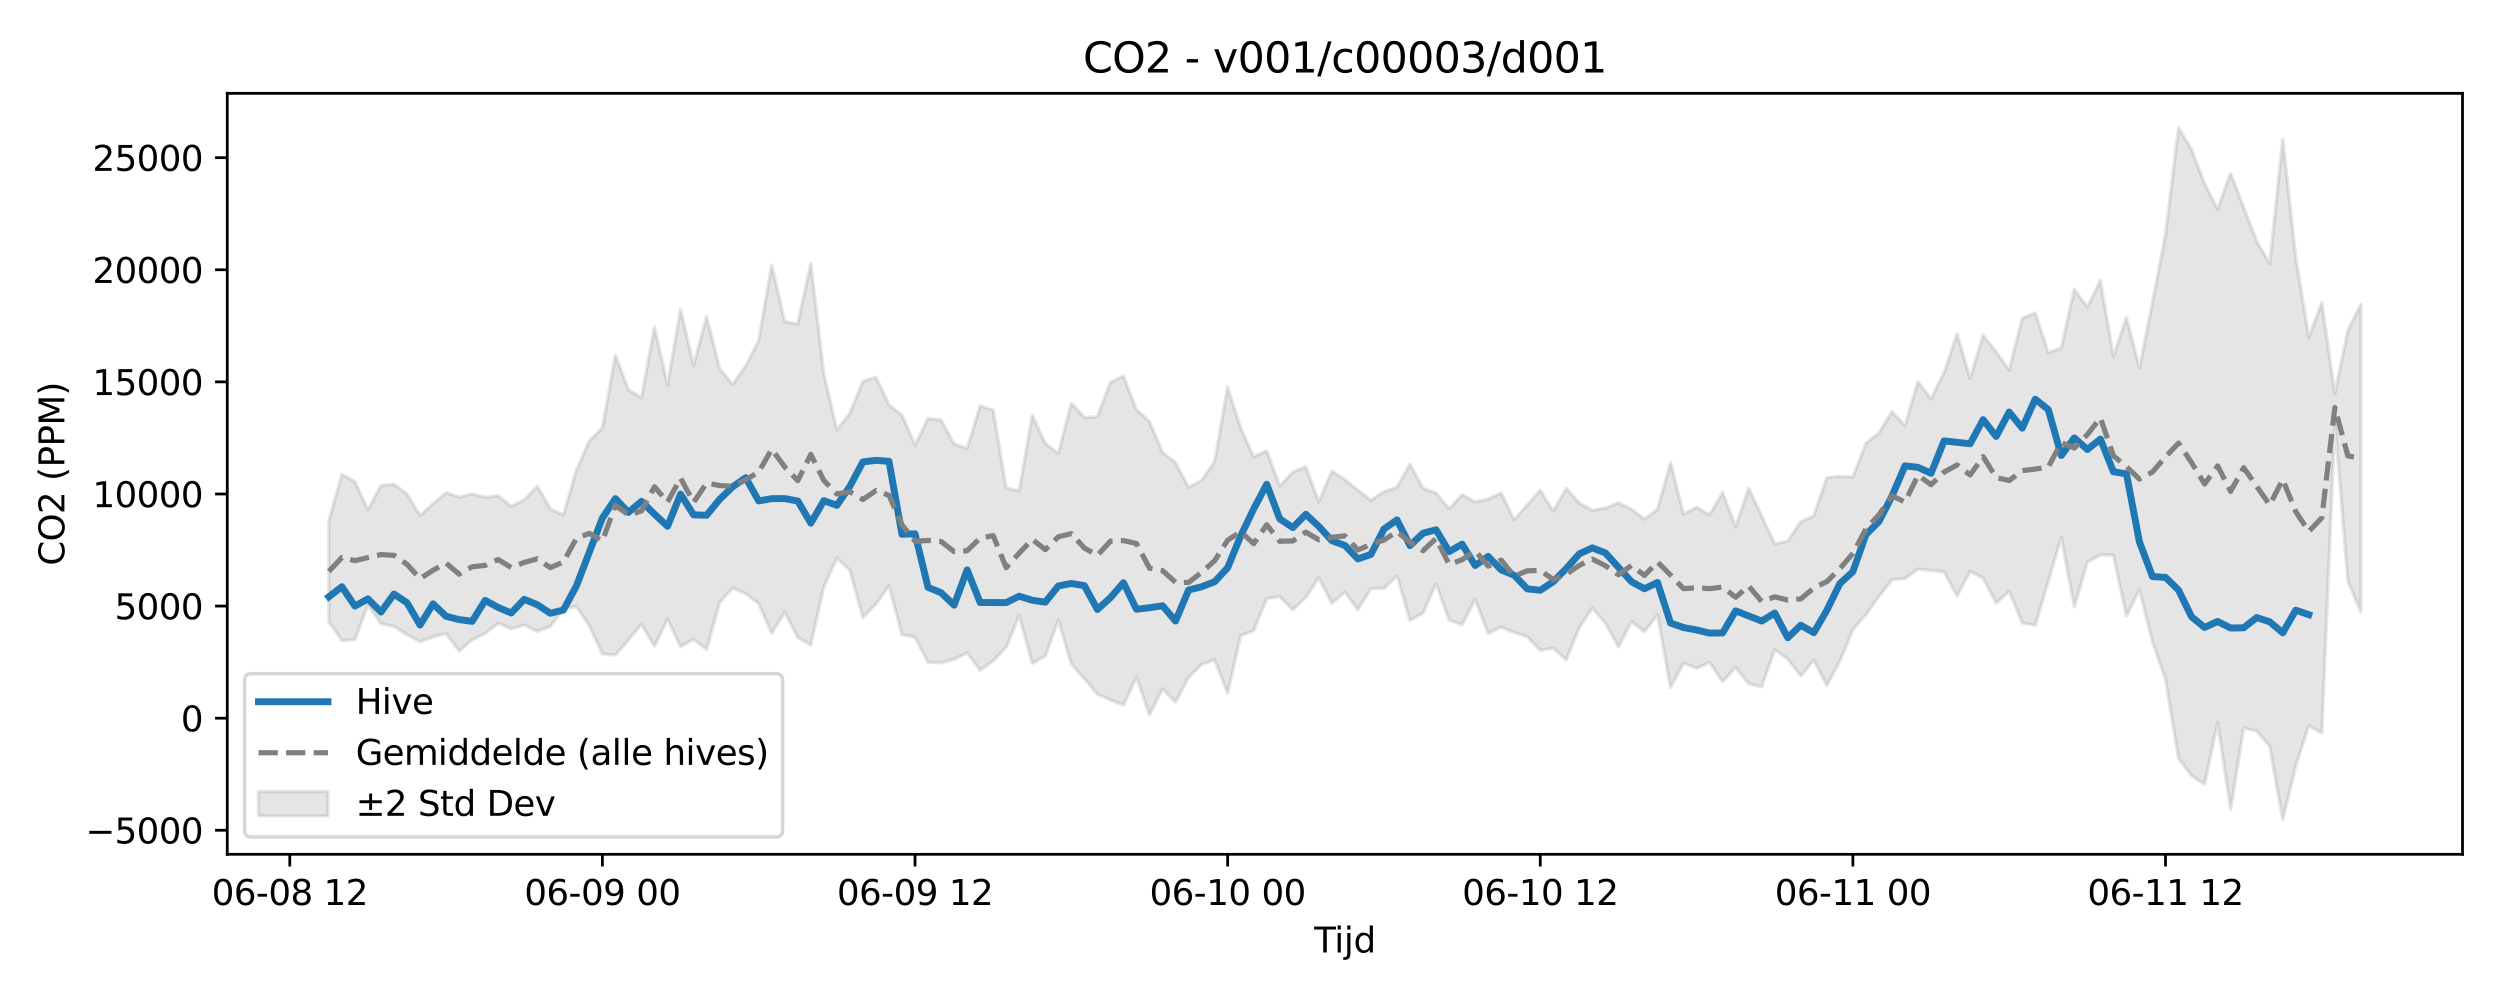 <?xml version="1.0" encoding="utf-8" standalone="no"?>
<!DOCTYPE svg PUBLIC "-//W3C//DTD SVG 1.1//EN"
  "http://www.w3.org/Graphics/SVG/1.1/DTD/svg11.dtd">
<svg xmlns:xlink="http://www.w3.org/1999/xlink" width="720pt" height="288pt" viewBox="0 0 720 288" xmlns="http://www.w3.org/2000/svg" version="1.1">
 <defs>
  <style type="text/css">*{stroke-linejoin: round; stroke-linecap: butt}</style>
 </defs>
 <g id="figure_1">
  <g id="patch_1">
   <path d="M 0 288 
L 720 288 
L 720 0 
L 0 0 
z
" style="fill: #ffffff"/>
  </g>
  <g id="axes_1">
   <g id="patch_2">
    <path d="M 65.45 246.04 
L 709.2 246.04 
L 709.2 26.88 
L 65.45 26.88 
z
" style="fill: #ffffff"/>
   </g>
   <g id="FillBetweenPolyCollection_1">
    <defs>
     <path id="m9d3cd579d0" d="M 94.711 -137.961 
L 94.711 -108.907 
L 98.463 -103.526 
L 102.214 -103.79 
L 105.966 -113.757 
L 109.717 -108.404 
L 113.469 -107.606 
L 117.22 -105.231 
L 120.972 -103.182 
L 124.723 -104.576 
L 128.474 -105.523 
L 132.226 -100.458 
L 135.977 -103.755 
L 139.729 -105.588 
L 143.48 -108.491 
L 147.232 -106.92 
L 150.983 -108.012 
L 154.735 -106.157 
L 158.486 -107.56 
L 162.238 -112.566 
L 165.989 -113.391 
L 169.741 -107.732 
L 173.492 -99.661 
L 177.243 -99.348 
L 180.995 -103.69 
L 184.746 -108.216 
L 188.498 -101.899 
L 192.249 -109.702 
L 196.001 -101.75 
L 199.752 -103.904 
L 203.504 -100.988 
L 207.255 -114.491 
L 211.007 -118.666 
L 214.758 -117.035 
L 218.509 -114.126 
L 222.261 -105.613 
L 226.012 -111.684 
L 229.764 -104.435 
L 233.515 -102.198 
L 237.267 -119.026 
L 241.018 -127.305 
L 244.77 -123.738 
L 248.521 -110.118 
L 252.273 -114.036 
L 256.024 -119.287 
L 259.775 -105.259 
L 263.527 -104.449 
L 267.278 -97.277 
L 271.03 -97.119 
L 274.781 -98.106 
L 278.533 -100 
L 282.284 -94.954 
L 286.036 -97.638 
L 289.787 -101.603 
L 293.539 -110.746 
L 297.29 -96.922 
L 301.041 -99.086 
L 304.793 -109.419 
L 308.544 -96.758 
L 312.296 -92.546 
L 316.047 -88.126 
L 319.799 -86.406 
L 323.55 -84.931 
L 327.302 -92.969 
L 331.053 -82.144 
L 334.805 -89.658 
L 338.556 -85.851 
L 342.308 -92.899 
L 346.059 -96.647 
L 349.81 -97.991 
L 353.562 -88.401 
L 357.313 -104.996 
L 361.065 -106.392 
L 364.816 -115.579 
L 368.568 -116.182 
L 372.319 -112.398 
L 376.071 -115.942 
L 379.822 -121.606 
L 383.574 -114.244 
L 387.325 -117.492 
L 391.076 -112.409 
L 394.828 -118.524 
L 398.579 -118.523 
L 402.331 -122.183 
L 406.082 -109.345 
L 409.834 -111.448 
L 413.585 -119.916 
L 417.337 -109.44 
L 421.088 -108.085 
L 424.84 -115.374 
L 428.591 -105.602 
L 432.342 -107.396 
L 436.094 -105.838 
L 439.845 -104.637 
L 443.597 -100.701 
L 447.348 -101.339 
L 451.1 -97.95 
L 454.851 -107.289 
L 458.603 -112.901 
L 462.354 -108.543 
L 466.106 -101.725 
L 469.857 -108.964 
L 473.609 -106.074 
L 477.36 -110.984 
L 481.111 -90.06 
L 484.863 -97.018 
L 488.614 -95.564 
L 492.366 -97.218 
L 496.117 -91.681 
L 499.869 -95.771 
L 503.62 -91.093 
L 507.372 -90.193 
L 511.123 -100.909 
L 514.875 -98.165 
L 518.626 -93.32 
L 522.377 -97.876 
L 526.129 -90.578 
L 529.88 -97.609 
L 533.632 -106.629 
L 537.383 -111.036 
L 541.135 -116.225 
L 544.886 -121.03 
L 548.638 -121.388 
L 552.389 -124.125 
L 556.141 -123.733 
L 559.892 -123.316 
L 563.643 -116.365 
L 567.395 -123.486 
L 571.146 -121.449 
L 574.898 -114.315 
L 578.649 -117.751 
L 582.401 -108.612 
L 586.152 -107.918 
L 589.904 -120.567 
L 593.655 -133.271 
L 597.407 -113.23 
L 601.158 -126.153 
L 604.909 -128.133 
L 608.661 -128.145 
L 612.412 -110.598 
L 616.164 -118.092 
L 619.915 -103.168 
L 623.667 -92.436 
L 627.418 -69.628 
L 631.17 -64.596 
L 634.921 -62.168 
L 638.673 -79.892 
L 642.424 -54.937 
L 646.176 -78.327 
L 649.927 -77.481 
L 653.678 -73.11 
L 657.43 -51.922 
L 661.181 -67.403 
L 664.933 -79.023 
L 668.684 -76.916 
L 672.436 -166.621 
L 676.187 -120.581 
L 679.939 -111.825 
L 679.939 -200.299 
L 679.939 -200.299 
L 676.187 -192.831 
L 672.436 -174.638 
L 668.684 -200.807 
L 664.933 -190.863 
L 661.181 -213.863 
L 657.43 -247.871 
L 653.678 -212.041 
L 649.927 -218.562 
L 646.176 -228.274 
L 642.424 -238.037 
L 638.673 -227.737 
L 634.921 -235.048 
L 631.17 -244.944 
L 627.418 -251.158 
L 623.667 -220.413 
L 619.915 -200.984 
L 616.164 -181.933 
L 612.412 -196.586 
L 608.661 -185.329 
L 604.909 -207.177 
L 601.158 -199.523 
L 597.407 -204.666 
L 593.655 -187.833 
L 589.904 -186.401 
L 586.152 -197.886 
L 582.401 -196.298 
L 578.649 -181.462 
L 574.898 -186.604 
L 571.146 -191.521 
L 567.395 -178.916 
L 563.643 -191.794 
L 559.892 -180.742 
L 556.141 -173.078 
L 552.389 -178.134 
L 548.638 -165.45 
L 544.886 -169.433 
L 541.135 -163.268 
L 537.383 -160.329 
L 533.632 -150.618 
L 529.88 -150.8 
L 526.129 -150.417 
L 522.377 -139.452 
L 518.626 -137.717 
L 514.875 -132.186 
L 511.123 -131.318 
L 507.372 -139.351 
L 503.62 -147.379 
L 499.869 -136.219 
L 496.117 -146.187 
L 492.366 -139.707 
L 488.614 -141.924 
L 484.863 -139.897 
L 481.111 -154.716 
L 477.36 -141.305 
L 473.609 -138.471 
L 469.857 -141.334 
L 466.106 -143.201 
L 462.354 -141.622 
L 458.603 -141.033 
L 454.851 -143.081 
L 451.1 -147.306 
L 447.348 -140.821 
L 443.597 -146.773 
L 439.845 -142.559 
L 436.094 -138.328 
L 432.342 -145.964 
L 428.591 -144.286 
L 424.84 -143.44 
L 421.088 -145.5 
L 417.337 -141.463 
L 413.585 -145.971 
L 409.834 -147.358 
L 406.082 -154.286 
L 402.331 -147.667 
L 398.579 -146.396 
L 394.828 -143.922 
L 391.076 -146.815 
L 387.325 -149.847 
L 383.574 -152.296 
L 379.822 -143.461 
L 376.071 -153.553 
L 372.319 -152.021 
L 368.568 -148.026 
L 364.816 -158.155 
L 361.065 -156.454 
L 357.313 -164.766 
L 353.562 -176.429 
L 349.81 -155.032 
L 346.059 -149.665 
L 342.308 -147.584 
L 338.556 -154.769 
L 334.805 -157.678 
L 331.053 -166.594 
L 327.302 -169.966 
L 323.55 -179.705 
L 319.799 -177.85 
L 316.047 -167.981 
L 312.296 -167.78 
L 308.544 -171.85 
L 304.793 -157.39 
L 301.041 -160.304 
L 297.29 -168.42 
L 293.539 -146.68 
L 289.787 -147.391 
L 286.036 -169.836 
L 282.284 -171.117 
L 278.533 -158.786 
L 274.781 -160.147 
L 271.03 -167.006 
L 267.278 -167.43 
L 263.527 -159.767 
L 259.775 -168.411 
L 256.024 -171.405 
L 252.273 -179.384 
L 248.521 -178.151 
L 244.77 -169.012 
L 241.018 -164.146 
L 237.267 -180.202 
L 233.515 -212.09 
L 229.764 -194.715 
L 226.012 -195.324 
L 222.261 -211.679 
L 218.509 -189.958 
L 214.758 -182.594 
L 211.007 -177.26 
L 207.255 -181.83 
L 203.504 -196.801 
L 199.752 -182.739 
L 196.001 -198.859 
L 192.249 -177.071 
L 188.498 -193.728 
L 184.746 -173.465 
L 180.995 -175.714 
L 177.243 -185.607 
L 173.492 -164.746 
L 169.741 -161.032 
L 165.989 -152.467 
L 162.238 -139.67 
L 158.486 -141.465 
L 154.735 -147.959 
L 150.983 -144.037 
L 147.232 -142.169 
L 143.48 -145.223 
L 139.729 -144.759 
L 135.977 -145.749 
L 132.226 -144.831 
L 128.474 -146.107 
L 124.723 -142.974 
L 120.972 -139.491 
L 117.22 -145.696 
L 113.469 -148.53 
L 109.717 -148.162 
L 105.966 -141.114 
L 102.214 -149.28 
L 98.463 -151.348 
L 94.711 -137.961 
z
" style="stroke: #808080; stroke-opacity: 0.2"/>
    </defs>
    <g clip-path="url(#pbba71f5032)">
     <use xlink:href="#m9d3cd579d0" x="0" y="288" style="fill: #808080; fill-opacity: 0.2; stroke: #808080; stroke-opacity: 0.2"/>
    </g>
   </g>
   <g id="matplotlib.axis_1">
    <g id="xtick_1">
     <g id="line2d_1">
      <defs>
       <path id="m44ef23d146" d="M 0 0 
L 0 3.5 
" style="stroke: #000000; stroke-width: 0.8"/>
      </defs>
      <g>
       <use xlink:href="#m44ef23d146" x="83.457" y="246.04" style="stroke: #000000; stroke-width: 0.8"/>
      </g>
     </g>
     <g id="text_1">
      <!-- 06-08 12 -->
      <g transform="translate(60.977 260.638) scale(0.1 -0.1)">
       <defs>
        <path id="DejaVuSans-30" d="M 2034 4250 
Q 1547 4250 1301 3770 
Q 1056 3291 1056 2328 
Q 1056 1369 1301 889 
Q 1547 409 2034 409 
Q 2525 409 2770 889 
Q 3016 1369 3016 2328 
Q 3016 3291 2770 3770 
Q 2525 4250 2034 4250 
z
M 2034 4750 
Q 2819 4750 3233 4129 
Q 3647 3509 3647 2328 
Q 3647 1150 3233 529 
Q 2819 -91 2034 -91 
Q 1250 -91 836 529 
Q 422 1150 422 2328 
Q 422 3509 836 4129 
Q 1250 4750 2034 4750 
z
" transform="scale(0.016)"/>
        <path id="DejaVuSans-36" d="M 2113 2584 
Q 1688 2584 1439 2293 
Q 1191 2003 1191 1497 
Q 1191 994 1439 701 
Q 1688 409 2113 409 
Q 2538 409 2786 701 
Q 3034 994 3034 1497 
Q 3034 2003 2786 2293 
Q 2538 2584 2113 2584 
z
M 3366 4563 
L 3366 3988 
Q 3128 4100 2886 4159 
Q 2644 4219 2406 4219 
Q 1781 4219 1451 3797 
Q 1122 3375 1075 2522 
Q 1259 2794 1537 2939 
Q 1816 3084 2150 3084 
Q 2853 3084 3261 2657 
Q 3669 2231 3669 1497 
Q 3669 778 3244 343 
Q 2819 -91 2113 -91 
Q 1303 -91 875 529 
Q 447 1150 447 2328 
Q 447 3434 972 4092 
Q 1497 4750 2381 4750 
Q 2619 4750 2861 4703 
Q 3103 4656 3366 4563 
z
" transform="scale(0.016)"/>
        <path id="DejaVuSans-2d" d="M 313 2009 
L 1997 2009 
L 1997 1497 
L 313 1497 
L 313 2009 
z
" transform="scale(0.016)"/>
        <path id="DejaVuSans-38" d="M 2034 2216 
Q 1584 2216 1326 1975 
Q 1069 1734 1069 1313 
Q 1069 891 1326 650 
Q 1584 409 2034 409 
Q 2484 409 2743 651 
Q 3003 894 3003 1313 
Q 3003 1734 2745 1975 
Q 2488 2216 2034 2216 
z
M 1403 2484 
Q 997 2584 770 2862 
Q 544 3141 544 3541 
Q 544 4100 942 4425 
Q 1341 4750 2034 4750 
Q 2731 4750 3128 4425 
Q 3525 4100 3525 3541 
Q 3525 3141 3298 2862 
Q 3072 2584 2669 2484 
Q 3125 2378 3379 2068 
Q 3634 1759 3634 1313 
Q 3634 634 3220 271 
Q 2806 -91 2034 -91 
Q 1263 -91 848 271 
Q 434 634 434 1313 
Q 434 1759 690 2068 
Q 947 2378 1403 2484 
z
M 1172 3481 
Q 1172 3119 1398 2916 
Q 1625 2713 2034 2713 
Q 2441 2713 2670 2916 
Q 2900 3119 2900 3481 
Q 2900 3844 2670 4047 
Q 2441 4250 2034 4250 
Q 1625 4250 1398 4047 
Q 1172 3844 1172 3481 
z
" transform="scale(0.016)"/>
        <path id="DejaVuSans-20" transform="scale(0.016)"/>
        <path id="DejaVuSans-31" d="M 794 531 
L 1825 531 
L 1825 4091 
L 703 3866 
L 703 4441 
L 1819 4666 
L 2450 4666 
L 2450 531 
L 3481 531 
L 3481 0 
L 794 0 
L 794 531 
z
" transform="scale(0.016)"/>
        <path id="DejaVuSans-32" d="M 1228 531 
L 3431 531 
L 3431 0 
L 469 0 
L 469 531 
Q 828 903 1448 1529 
Q 2069 2156 2228 2338 
Q 2531 2678 2651 2914 
Q 2772 3150 2772 3378 
Q 2772 3750 2511 3984 
Q 2250 4219 1831 4219 
Q 1534 4219 1204 4116 
Q 875 4013 500 3803 
L 500 4441 
Q 881 4594 1212 4672 
Q 1544 4750 1819 4750 
Q 2544 4750 2975 4387 
Q 3406 4025 3406 3419 
Q 3406 3131 3298 2873 
Q 3191 2616 2906 2266 
Q 2828 2175 2409 1742 
Q 1991 1309 1228 531 
z
" transform="scale(0.016)"/>
       </defs>
       <use xlink:href="#DejaVuSans-30"/>
       <use xlink:href="#DejaVuSans-36" transform="translate(63.623 0)"/>
       <use xlink:href="#DejaVuSans-2d" transform="translate(127.246 0)"/>
       <use xlink:href="#DejaVuSans-30" transform="translate(163.33 0)"/>
       <use xlink:href="#DejaVuSans-38" transform="translate(226.953 0)"/>
       <use xlink:href="#DejaVuSans-20" transform="translate(290.576 0)"/>
       <use xlink:href="#DejaVuSans-31" transform="translate(322.363 0)"/>
       <use xlink:href="#DejaVuSans-32" transform="translate(385.986 0)"/>
      </g>
     </g>
    </g>
    <g id="xtick_2">
     <g id="line2d_2">
      <g>
       <use xlink:href="#m44ef23d146" x="173.492" y="246.04" style="stroke: #000000; stroke-width: 0.8"/>
      </g>
     </g>
     <g id="text_2">
      <!-- 06-09 00 -->
      <g transform="translate(151.011 260.638) scale(0.1 -0.1)">
       <defs>
        <path id="DejaVuSans-39" d="M 703 97 
L 703 672 
Q 941 559 1184 500 
Q 1428 441 1663 441 
Q 2288 441 2617 861 
Q 2947 1281 2994 2138 
Q 2813 1869 2534 1725 
Q 2256 1581 1919 1581 
Q 1219 1581 811 2004 
Q 403 2428 403 3163 
Q 403 3881 828 4315 
Q 1253 4750 1959 4750 
Q 2769 4750 3195 4129 
Q 3622 3509 3622 2328 
Q 3622 1225 3098 567 
Q 2575 -91 1691 -91 
Q 1453 -91 1209 -44 
Q 966 3 703 97 
z
M 1959 2075 
Q 2384 2075 2632 2365 
Q 2881 2656 2881 3163 
Q 2881 3666 2632 3958 
Q 2384 4250 1959 4250 
Q 1534 4250 1286 3958 
Q 1038 3666 1038 3163 
Q 1038 2656 1286 2365 
Q 1534 2075 1959 2075 
z
" transform="scale(0.016)"/>
       </defs>
       <use xlink:href="#DejaVuSans-30"/>
       <use xlink:href="#DejaVuSans-36" transform="translate(63.623 0)"/>
       <use xlink:href="#DejaVuSans-2d" transform="translate(127.246 0)"/>
       <use xlink:href="#DejaVuSans-30" transform="translate(163.33 0)"/>
       <use xlink:href="#DejaVuSans-39" transform="translate(226.953 0)"/>
       <use xlink:href="#DejaVuSans-20" transform="translate(290.576 0)"/>
       <use xlink:href="#DejaVuSans-30" transform="translate(322.363 0)"/>
       <use xlink:href="#DejaVuSans-30" transform="translate(385.986 0)"/>
      </g>
     </g>
    </g>
    <g id="xtick_3">
     <g id="line2d_3">
      <g>
       <use xlink:href="#m44ef23d146" x="263.527" y="246.04" style="stroke: #000000; stroke-width: 0.8"/>
      </g>
     </g>
     <g id="text_3">
      <!-- 06-09 12 -->
      <g transform="translate(241.046 260.638) scale(0.1 -0.1)">
       <use xlink:href="#DejaVuSans-30"/>
       <use xlink:href="#DejaVuSans-36" transform="translate(63.623 0)"/>
       <use xlink:href="#DejaVuSans-2d" transform="translate(127.246 0)"/>
       <use xlink:href="#DejaVuSans-30" transform="translate(163.33 0)"/>
       <use xlink:href="#DejaVuSans-39" transform="translate(226.953 0)"/>
       <use xlink:href="#DejaVuSans-20" transform="translate(290.576 0)"/>
       <use xlink:href="#DejaVuSans-31" transform="translate(322.363 0)"/>
       <use xlink:href="#DejaVuSans-32" transform="translate(385.986 0)"/>
      </g>
     </g>
    </g>
    <g id="xtick_4">
     <g id="line2d_4">
      <g>
       <use xlink:href="#m44ef23d146" x="353.562" y="246.04" style="stroke: #000000; stroke-width: 0.8"/>
      </g>
     </g>
     <g id="text_4">
      <!-- 06-10 00 -->
      <g transform="translate(331.081 260.638) scale(0.1 -0.1)">
       <use xlink:href="#DejaVuSans-30"/>
       <use xlink:href="#DejaVuSans-36" transform="translate(63.623 0)"/>
       <use xlink:href="#DejaVuSans-2d" transform="translate(127.246 0)"/>
       <use xlink:href="#DejaVuSans-31" transform="translate(163.33 0)"/>
       <use xlink:href="#DejaVuSans-30" transform="translate(226.953 0)"/>
       <use xlink:href="#DejaVuSans-20" transform="translate(290.576 0)"/>
       <use xlink:href="#DejaVuSans-30" transform="translate(322.363 0)"/>
       <use xlink:href="#DejaVuSans-30" transform="translate(385.986 0)"/>
      </g>
     </g>
    </g>
    <g id="xtick_5">
     <g id="line2d_5">
      <g>
       <use xlink:href="#m44ef23d146" x="443.597" y="246.04" style="stroke: #000000; stroke-width: 0.8"/>
      </g>
     </g>
     <g id="text_5">
      <!-- 06-10 12 -->
      <g transform="translate(421.116 260.638) scale(0.1 -0.1)">
       <use xlink:href="#DejaVuSans-30"/>
       <use xlink:href="#DejaVuSans-36" transform="translate(63.623 0)"/>
       <use xlink:href="#DejaVuSans-2d" transform="translate(127.246 0)"/>
       <use xlink:href="#DejaVuSans-31" transform="translate(163.33 0)"/>
       <use xlink:href="#DejaVuSans-30" transform="translate(226.953 0)"/>
       <use xlink:href="#DejaVuSans-20" transform="translate(290.576 0)"/>
       <use xlink:href="#DejaVuSans-31" transform="translate(322.363 0)"/>
       <use xlink:href="#DejaVuSans-32" transform="translate(385.986 0)"/>
      </g>
     </g>
    </g>
    <g id="xtick_6">
     <g id="line2d_6">
      <g>
       <use xlink:href="#m44ef23d146" x="533.632" y="246.04" style="stroke: #000000; stroke-width: 0.8"/>
      </g>
     </g>
     <g id="text_6">
      <!-- 06-11 00 -->
      <g transform="translate(511.151 260.638) scale(0.1 -0.1)">
       <use xlink:href="#DejaVuSans-30"/>
       <use xlink:href="#DejaVuSans-36" transform="translate(63.623 0)"/>
       <use xlink:href="#DejaVuSans-2d" transform="translate(127.246 0)"/>
       <use xlink:href="#DejaVuSans-31" transform="translate(163.33 0)"/>
       <use xlink:href="#DejaVuSans-31" transform="translate(226.953 0)"/>
       <use xlink:href="#DejaVuSans-20" transform="translate(290.576 0)"/>
       <use xlink:href="#DejaVuSans-30" transform="translate(322.363 0)"/>
       <use xlink:href="#DejaVuSans-30" transform="translate(385.986 0)"/>
      </g>
     </g>
    </g>
    <g id="xtick_7">
     <g id="line2d_7">
      <g>
       <use xlink:href="#m44ef23d146" x="623.667" y="246.04" style="stroke: #000000; stroke-width: 0.8"/>
      </g>
     </g>
     <g id="text_7">
      <!-- 06-11 12 -->
      <g transform="translate(601.186 260.638) scale(0.1 -0.1)">
       <use xlink:href="#DejaVuSans-30"/>
       <use xlink:href="#DejaVuSans-36" transform="translate(63.623 0)"/>
       <use xlink:href="#DejaVuSans-2d" transform="translate(127.246 0)"/>
       <use xlink:href="#DejaVuSans-31" transform="translate(163.33 0)"/>
       <use xlink:href="#DejaVuSans-31" transform="translate(226.953 0)"/>
       <use xlink:href="#DejaVuSans-20" transform="translate(290.576 0)"/>
       <use xlink:href="#DejaVuSans-31" transform="translate(322.363 0)"/>
       <use xlink:href="#DejaVuSans-32" transform="translate(385.986 0)"/>
      </g>
     </g>
    </g>
    <g id="text_8">
     <!-- Tijd -->
     <g transform="translate(378.475 274.317) scale(0.1 -0.1)">
      <defs>
       <path id="DejaVuSans-54" d="M -19 4666 
L 3928 4666 
L 3928 4134 
L 2272 4134 
L 2272 0 
L 1638 0 
L 1638 4134 
L -19 4134 
L -19 4666 
z
" transform="scale(0.016)"/>
       <path id="DejaVuSans-69" d="M 603 3500 
L 1178 3500 
L 1178 0 
L 603 0 
L 603 3500 
z
M 603 4863 
L 1178 4863 
L 1178 4134 
L 603 4134 
L 603 4863 
z
" transform="scale(0.016)"/>
       <path id="DejaVuSans-6a" d="M 603 3500 
L 1178 3500 
L 1178 -63 
Q 1178 -731 923 -1031 
Q 669 -1331 103 -1331 
L -116 -1331 
L -116 -844 
L 38 -844 
Q 366 -844 484 -692 
Q 603 -541 603 -63 
L 603 3500 
z
M 603 4863 
L 1178 4863 
L 1178 4134 
L 603 4134 
L 603 4863 
z
" transform="scale(0.016)"/>
       <path id="DejaVuSans-64" d="M 2906 2969 
L 2906 4863 
L 3481 4863 
L 3481 0 
L 2906 0 
L 2906 525 
Q 2725 213 2448 61 
Q 2172 -91 1784 -91 
Q 1150 -91 751 415 
Q 353 922 353 1747 
Q 353 2572 751 3078 
Q 1150 3584 1784 3584 
Q 2172 3584 2448 3432 
Q 2725 3281 2906 2969 
z
M 947 1747 
Q 947 1113 1208 752 
Q 1469 391 1925 391 
Q 2381 391 2643 752 
Q 2906 1113 2906 1747 
Q 2906 2381 2643 2742 
Q 2381 3103 1925 3103 
Q 1469 3103 1208 2742 
Q 947 2381 947 1747 
z
" transform="scale(0.016)"/>
      </defs>
      <use xlink:href="#DejaVuSans-54"/>
      <use xlink:href="#DejaVuSans-69" transform="translate(57.959 0)"/>
      <use xlink:href="#DejaVuSans-6a" transform="translate(85.742 0)"/>
      <use xlink:href="#DejaVuSans-64" transform="translate(113.525 0)"/>
     </g>
    </g>
   </g>
   <g id="matplotlib.axis_2">
    <g id="ytick_1">
     <g id="line2d_8">
      <defs>
       <path id="meccd2c28c2" d="M 0 0 
L -3.5 0 
" style="stroke: #000000; stroke-width: 0.8"/>
      </defs>
      <g>
       <use xlink:href="#meccd2c28c2" x="65.45" y="239.123" style="stroke: #000000; stroke-width: 0.8"/>
      </g>
     </g>
     <g id="text_9">
      <!-- −5000 -->
      <g transform="translate(24.62 242.922) scale(0.1 -0.1)">
       <defs>
        <path id="DejaVuSans-2212" d="M 678 2272 
L 4684 2272 
L 4684 1741 
L 678 1741 
L 678 2272 
z
" transform="scale(0.016)"/>
        <path id="DejaVuSans-35" d="M 691 4666 
L 3169 4666 
L 3169 4134 
L 1269 4134 
L 1269 2991 
Q 1406 3038 1543 3061 
Q 1681 3084 1819 3084 
Q 2600 3084 3056 2656 
Q 3513 2228 3513 1497 
Q 3513 744 3044 326 
Q 2575 -91 1722 -91 
Q 1428 -91 1123 -41 
Q 819 9 494 109 
L 494 744 
Q 775 591 1075 516 
Q 1375 441 1709 441 
Q 2250 441 2565 725 
Q 2881 1009 2881 1497 
Q 2881 1984 2565 2268 
Q 2250 2553 1709 2553 
Q 1456 2553 1204 2497 
Q 953 2441 691 2322 
L 691 4666 
z
" transform="scale(0.016)"/>
       </defs>
       <use xlink:href="#DejaVuSans-2212"/>
       <use xlink:href="#DejaVuSans-35" transform="translate(83.789 0)"/>
       <use xlink:href="#DejaVuSans-30" transform="translate(147.412 0)"/>
       <use xlink:href="#DejaVuSans-30" transform="translate(211.035 0)"/>
       <use xlink:href="#DejaVuSans-30" transform="translate(274.658 0)"/>
      </g>
     </g>
    </g>
    <g id="ytick_2">
     <g id="line2d_9">
      <g>
       <use xlink:href="#meccd2c28c2" x="65.45" y="206.837" style="stroke: #000000; stroke-width: 0.8"/>
      </g>
     </g>
     <g id="text_10">
      <!-- 0 -->
      <g transform="translate(52.087 210.637) scale(0.1 -0.1)">
       <use xlink:href="#DejaVuSans-30"/>
      </g>
     </g>
    </g>
    <g id="ytick_3">
     <g id="line2d_10">
      <g>
       <use xlink:href="#meccd2c28c2" x="65.45" y="174.552" style="stroke: #000000; stroke-width: 0.8"/>
      </g>
     </g>
     <g id="text_11">
      <!-- 5000 -->
      <g transform="translate(33 178.351) scale(0.1 -0.1)">
       <use xlink:href="#DejaVuSans-35"/>
       <use xlink:href="#DejaVuSans-30" transform="translate(63.623 0)"/>
       <use xlink:href="#DejaVuSans-30" transform="translate(127.246 0)"/>
       <use xlink:href="#DejaVuSans-30" transform="translate(190.869 0)"/>
      </g>
     </g>
    </g>
    <g id="ytick_4">
     <g id="line2d_11">
      <g>
       <use xlink:href="#meccd2c28c2" x="65.45" y="142.266" style="stroke: #000000; stroke-width: 0.8"/>
      </g>
     </g>
     <g id="text_12">
      <!-- 10000 -->
      <g transform="translate(26.637 146.065) scale(0.1 -0.1)">
       <use xlink:href="#DejaVuSans-31"/>
       <use xlink:href="#DejaVuSans-30" transform="translate(63.623 0)"/>
       <use xlink:href="#DejaVuSans-30" transform="translate(127.246 0)"/>
       <use xlink:href="#DejaVuSans-30" transform="translate(190.869 0)"/>
       <use xlink:href="#DejaVuSans-30" transform="translate(254.492 0)"/>
      </g>
     </g>
    </g>
    <g id="ytick_5">
     <g id="line2d_12">
      <g>
       <use xlink:href="#meccd2c28c2" x="65.45" y="109.98" style="stroke: #000000; stroke-width: 0.8"/>
      </g>
     </g>
     <g id="text_13">
      <!-- 15000 -->
      <g transform="translate(26.637 113.78) scale(0.1 -0.1)">
       <use xlink:href="#DejaVuSans-31"/>
       <use xlink:href="#DejaVuSans-35" transform="translate(63.623 0)"/>
       <use xlink:href="#DejaVuSans-30" transform="translate(127.246 0)"/>
       <use xlink:href="#DejaVuSans-30" transform="translate(190.869 0)"/>
       <use xlink:href="#DejaVuSans-30" transform="translate(254.492 0)"/>
      </g>
     </g>
    </g>
    <g id="ytick_6">
     <g id="line2d_13">
      <g>
       <use xlink:href="#meccd2c28c2" x="65.45" y="77.695" style="stroke: #000000; stroke-width: 0.8"/>
      </g>
     </g>
     <g id="text_14">
      <!-- 20000 -->
      <g transform="translate(26.637 81.494) scale(0.1 -0.1)">
       <use xlink:href="#DejaVuSans-32"/>
       <use xlink:href="#DejaVuSans-30" transform="translate(63.623 0)"/>
       <use xlink:href="#DejaVuSans-30" transform="translate(127.246 0)"/>
       <use xlink:href="#DejaVuSans-30" transform="translate(190.869 0)"/>
       <use xlink:href="#DejaVuSans-30" transform="translate(254.492 0)"/>
      </g>
     </g>
    </g>
    <g id="ytick_7">
     <g id="line2d_14">
      <g>
       <use xlink:href="#meccd2c28c2" x="65.45" y="45.409" style="stroke: #000000; stroke-width: 0.8"/>
      </g>
     </g>
     <g id="text_15">
      <!-- 25000 -->
      <g transform="translate(26.637 49.208) scale(0.1 -0.1)">
       <use xlink:href="#DejaVuSans-32"/>
       <use xlink:href="#DejaVuSans-35" transform="translate(63.623 0)"/>
       <use xlink:href="#DejaVuSans-30" transform="translate(127.246 0)"/>
       <use xlink:href="#DejaVuSans-30" transform="translate(190.869 0)"/>
       <use xlink:href="#DejaVuSans-30" transform="translate(254.492 0)"/>
      </g>
     </g>
    </g>
    <g id="text_16">
     <!-- CO2 (PPM) -->
     <g transform="translate(18.541 162.903) rotate(-90) scale(0.1 -0.1)">
      <defs>
       <path id="DejaVuSans-43" d="M 4122 4306 
L 4122 3641 
Q 3803 3938 3442 4084 
Q 3081 4231 2675 4231 
Q 1875 4231 1450 3742 
Q 1025 3253 1025 2328 
Q 1025 1406 1450 917 
Q 1875 428 2675 428 
Q 3081 428 3442 575 
Q 3803 722 4122 1019 
L 4122 359 
Q 3791 134 3420 21 
Q 3050 -91 2638 -91 
Q 1578 -91 968 557 
Q 359 1206 359 2328 
Q 359 3453 968 4101 
Q 1578 4750 2638 4750 
Q 3056 4750 3426 4639 
Q 3797 4528 4122 4306 
z
" transform="scale(0.016)"/>
       <path id="DejaVuSans-4f" d="M 2522 4238 
Q 1834 4238 1429 3725 
Q 1025 3213 1025 2328 
Q 1025 1447 1429 934 
Q 1834 422 2522 422 
Q 3209 422 3611 934 
Q 4013 1447 4013 2328 
Q 4013 3213 3611 3725 
Q 3209 4238 2522 4238 
z
M 2522 4750 
Q 3503 4750 4090 4092 
Q 4678 3434 4678 2328 
Q 4678 1225 4090 567 
Q 3503 -91 2522 -91 
Q 1538 -91 948 565 
Q 359 1222 359 2328 
Q 359 3434 948 4092 
Q 1538 4750 2522 4750 
z
" transform="scale(0.016)"/>
       <path id="DejaVuSans-28" d="M 1984 4856 
Q 1566 4138 1362 3434 
Q 1159 2731 1159 2009 
Q 1159 1288 1364 580 
Q 1569 -128 1984 -844 
L 1484 -844 
Q 1016 -109 783 600 
Q 550 1309 550 2009 
Q 550 2706 781 3412 
Q 1013 4119 1484 4856 
L 1984 4856 
z
" transform="scale(0.016)"/>
       <path id="DejaVuSans-50" d="M 1259 4147 
L 1259 2394 
L 2053 2394 
Q 2494 2394 2734 2622 
Q 2975 2850 2975 3272 
Q 2975 3691 2734 3919 
Q 2494 4147 2053 4147 
L 1259 4147 
z
M 628 4666 
L 2053 4666 
Q 2838 4666 3239 4311 
Q 3641 3956 3641 3272 
Q 3641 2581 3239 2228 
Q 2838 1875 2053 1875 
L 1259 1875 
L 1259 0 
L 628 0 
L 628 4666 
z
" transform="scale(0.016)"/>
       <path id="DejaVuSans-4d" d="M 628 4666 
L 1569 4666 
L 2759 1491 
L 3956 4666 
L 4897 4666 
L 4897 0 
L 4281 0 
L 4281 4097 
L 3078 897 
L 2444 897 
L 1241 4097 
L 1241 0 
L 628 0 
L 628 4666 
z
" transform="scale(0.016)"/>
       <path id="DejaVuSans-29" d="M 513 4856 
L 1013 4856 
Q 1481 4119 1714 3412 
Q 1947 2706 1947 2009 
Q 1947 1309 1714 600 
Q 1481 -109 1013 -844 
L 513 -844 
Q 928 -128 1133 580 
Q 1338 1288 1338 2009 
Q 1338 2731 1133 3434 
Q 928 4138 513 4856 
z
" transform="scale(0.016)"/>
      </defs>
      <use xlink:href="#DejaVuSans-43"/>
      <use xlink:href="#DejaVuSans-4f" transform="translate(69.824 0)"/>
      <use xlink:href="#DejaVuSans-32" transform="translate(148.535 0)"/>
      <use xlink:href="#DejaVuSans-20" transform="translate(212.158 0)"/>
      <use xlink:href="#DejaVuSans-28" transform="translate(243.945 0)"/>
      <use xlink:href="#DejaVuSans-50" transform="translate(282.959 0)"/>
      <use xlink:href="#DejaVuSans-50" transform="translate(343.262 0)"/>
      <use xlink:href="#DejaVuSans-4d" transform="translate(403.564 0)"/>
      <use xlink:href="#DejaVuSans-29" transform="translate(489.844 0)"/>
     </g>
    </g>
   </g>
   <g id="line2d_15">
    <path d="M 94.711 171.866 
L 98.463 168.984 
L 102.214 174.55 
L 105.966 172.477 
L 109.717 176.259 
L 113.469 171.093 
L 117.22 173.581 
L 120.972 179.995 
L 124.723 173.912 
L 128.474 177.494 
L 132.226 178.441 
L 135.977 178.946 
L 139.729 172.914 
L 143.48 174.948 
L 147.232 176.543 
L 150.983 172.597 
L 154.735 174.151 
L 158.486 176.609 
L 162.238 175.708 
L 165.989 168.786 
L 173.492 149.18 
L 177.243 143.613 
L 180.995 147.565 
L 184.746 144.391 
L 188.498 148.084 
L 192.249 151.556 
L 196.001 142.303 
L 199.752 148.278 
L 203.504 148.392 
L 207.255 143.801 
L 211.007 140.2 
L 214.758 137.587 
L 218.509 144.27 
L 222.261 143.603 
L 226.012 143.601 
L 229.764 144.289 
L 233.515 150.667 
L 237.267 144.19 
L 241.018 145.531 
L 244.77 140.066 
L 248.521 133.028 
L 252.273 132.583 
L 256.024 132.849 
L 259.775 153.882 
L 263.527 153.734 
L 267.278 169.162 
L 271.03 170.705 
L 274.781 174.289 
L 278.533 164.134 
L 282.284 173.525 
L 289.787 173.549 
L 293.539 171.704 
L 297.29 172.877 
L 301.041 173.428 
L 304.793 168.76 
L 308.544 168.041 
L 312.296 168.659 
L 316.047 175.525 
L 319.799 172.137 
L 323.55 167.821 
L 327.302 175.454 
L 331.053 175.025 
L 334.805 174.459 
L 338.556 178.857 
L 342.308 169.928 
L 346.059 168.984 
L 349.81 167.55 
L 353.562 163.512 
L 357.313 154.356 
L 361.065 146.547 
L 364.816 139.474 
L 368.568 149.431 
L 372.319 151.943 
L 376.071 148.121 
L 379.822 151.618 
L 383.574 155.714 
L 387.325 157.085 
L 391.076 160.968 
L 394.828 159.664 
L 398.579 152.367 
L 402.331 149.731 
L 406.082 157.126 
L 409.834 153.562 
L 413.585 152.576 
L 417.337 158.872 
L 421.088 156.719 
L 424.84 162.864 
L 428.591 160.249 
L 432.342 164.126 
L 436.094 165.675 
L 439.845 169.593 
L 443.597 170.002 
L 447.348 167.516 
L 451.1 163.725 
L 454.851 159.5 
L 458.603 157.793 
L 462.354 159.233 
L 469.857 167.52 
L 473.609 169.567 
L 477.36 167.75 
L 481.111 179.43 
L 484.863 180.742 
L 488.614 181.431 
L 492.366 182.335 
L 496.117 182.277 
L 499.869 175.929 
L 507.372 178.861 
L 511.123 176.541 
L 514.875 183.665 
L 518.626 180.07 
L 522.377 182.206 
L 526.129 175.757 
L 529.88 168.073 
L 533.632 164.621 
L 537.383 153.943 
L 541.135 150.2 
L 544.886 142.901 
L 548.638 134.171 
L 552.389 134.597 
L 556.141 136.315 
L 559.892 126.98 
L 567.395 127.806 
L 571.146 120.856 
L 574.898 125.695 
L 578.649 118.672 
L 582.401 123.312 
L 586.152 114.968 
L 589.904 117.946 
L 593.655 131.177 
L 597.407 126.115 
L 601.158 129.464 
L 604.909 126.453 
L 608.661 135.861 
L 612.412 136.474 
L 616.164 156.078 
L 619.915 166.061 
L 623.667 166.274 
L 627.418 169.935 
L 631.17 177.638 
L 634.921 180.699 
L 638.673 178.977 
L 642.424 180.867 
L 646.176 180.804 
L 649.927 177.858 
L 653.678 179.078 
L 657.43 182.249 
L 661.181 175.733 
L 664.933 177.025 
L 664.933 177.025 
" clip-path="url(#pbba71f5032)" style="fill: none; stroke: #1f77b4; stroke-width: 2; stroke-linecap: square"/>
   </g>
   <g id="line2d_16">
    <path d="M 94.711 164.566 
L 98.463 160.563 
L 102.214 161.465 
L 109.717 159.717 
L 113.469 159.932 
L 117.22 162.536 
L 120.972 166.663 
L 124.723 164.225 
L 128.474 162.185 
L 132.226 165.355 
L 135.977 163.248 
L 139.729 162.827 
L 143.48 161.143 
L 147.232 163.455 
L 150.983 161.976 
L 154.735 160.942 
L 158.486 163.487 
L 162.238 161.882 
L 165.989 155.071 
L 169.741 153.618 
L 173.492 155.797 
L 177.243 145.523 
L 180.995 148.298 
L 184.746 147.159 
L 188.498 140.186 
L 192.249 144.613 
L 196.001 137.696 
L 199.752 144.678 
L 203.504 139.106 
L 207.255 139.839 
L 211.007 140.037 
L 214.758 138.185 
L 218.509 135.958 
L 222.261 129.354 
L 226.012 134.496 
L 229.764 138.425 
L 233.515 130.856 
L 237.267 138.386 
L 241.018 142.275 
L 244.77 141.625 
L 248.521 143.865 
L 252.273 141.29 
L 256.024 142.654 
L 259.775 151.165 
L 263.527 155.892 
L 267.278 155.647 
L 271.03 155.937 
L 274.781 158.874 
L 278.533 158.607 
L 282.284 154.965 
L 286.036 154.263 
L 289.787 163.503 
L 293.539 159.287 
L 297.29 155.329 
L 301.041 158.305 
L 304.793 154.596 
L 308.544 153.696 
L 312.296 157.837 
L 316.047 159.947 
L 319.799 155.872 
L 323.55 155.682 
L 327.302 156.532 
L 331.053 163.631 
L 334.805 164.332 
L 338.556 167.69 
L 342.308 167.758 
L 346.059 164.844 
L 349.81 161.489 
L 353.562 155.585 
L 357.313 153.119 
L 361.065 156.577 
L 364.816 151.133 
L 368.568 155.896 
L 372.319 155.79 
L 376.071 153.252 
L 379.822 155.467 
L 383.574 154.73 
L 387.325 154.331 
L 391.076 158.388 
L 394.828 156.777 
L 398.579 155.54 
L 402.331 153.075 
L 406.082 156.185 
L 409.834 158.597 
L 413.585 155.056 
L 417.337 162.548 
L 421.088 161.207 
L 424.84 158.593 
L 428.591 163.056 
L 432.342 161.32 
L 436.094 165.917 
L 439.845 164.402 
L 443.597 164.263 
L 447.348 166.92 
L 451.1 165.372 
L 454.851 162.815 
L 458.603 161.033 
L 462.354 162.917 
L 466.106 165.537 
L 469.857 162.851 
L 473.609 165.727 
L 477.36 161.856 
L 481.111 165.612 
L 484.863 169.542 
L 488.614 169.256 
L 492.366 169.537 
L 496.117 169.066 
L 499.869 172.005 
L 503.62 168.764 
L 507.372 173.228 
L 511.123 171.886 
L 514.875 172.824 
L 518.626 172.481 
L 522.377 169.336 
L 526.129 167.502 
L 529.88 163.796 
L 533.632 159.376 
L 537.383 152.317 
L 541.135 148.253 
L 544.886 142.769 
L 548.638 144.581 
L 552.389 136.87 
L 556.141 139.595 
L 559.892 135.971 
L 563.643 133.92 
L 567.395 136.799 
L 571.146 131.515 
L 574.898 137.54 
L 578.649 138.394 
L 582.401 135.545 
L 586.152 135.098 
L 589.904 134.516 
L 593.655 127.448 
L 597.407 129.052 
L 601.158 125.162 
L 604.909 120.345 
L 608.661 131.263 
L 612.412 134.408 
L 616.164 137.987 
L 619.915 135.924 
L 623.667 131.576 
L 627.418 127.607 
L 631.17 133.23 
L 634.921 139.392 
L 638.673 134.185 
L 642.424 141.513 
L 646.176 134.699 
L 653.678 145.425 
L 657.43 138.104 
L 661.181 147.367 
L 664.933 153.057 
L 668.684 149.138 
L 672.436 117.371 
L 676.187 131.294 
L 679.939 131.938 
L 679.939 131.938 
" clip-path="url(#pbba71f5032)" style="fill: none; stroke-dasharray: 5.55,2.4; stroke-dashoffset: 0; stroke: #808080; stroke-width: 1.5"/>
   </g>
   <g id="patch_3">
    <path d="M 65.45 246.04 
L 65.45 26.88 
" style="fill: none; stroke: #000000; stroke-width: 0.8; stroke-linejoin: miter; stroke-linecap: square"/>
   </g>
   <g id="patch_4">
    <path d="M 709.2 246.04 
L 709.2 26.88 
" style="fill: none; stroke: #000000; stroke-width: 0.8; stroke-linejoin: miter; stroke-linecap: square"/>
   </g>
   <g id="patch_5">
    <path d="M 65.45 246.04 
L 709.2 246.04 
" style="fill: none; stroke: #000000; stroke-width: 0.8; stroke-linejoin: miter; stroke-linecap: square"/>
   </g>
   <g id="patch_6">
    <path d="M 65.45 26.88 
L 709.2 26.88 
" style="fill: none; stroke: #000000; stroke-width: 0.8; stroke-linejoin: miter; stroke-linecap: square"/>
   </g>
   <g id="text_17">
    <!-- CO2 - v001/c00003/d001 -->
    <g transform="translate(311.922 20.88) scale(0.12 -0.12)">
     <defs>
      <path id="DejaVuSans-76" d="M 191 3500 
L 800 3500 
L 1894 563 
L 2988 3500 
L 3597 3500 
L 2284 0 
L 1503 0 
L 191 3500 
z
" transform="scale(0.016)"/>
      <path id="DejaVuSans-2f" d="M 1625 4666 
L 2156 4666 
L 531 -594 
L 0 -594 
L 1625 4666 
z
" transform="scale(0.016)"/>
      <path id="DejaVuSans-63" d="M 3122 3366 
L 3122 2828 
Q 2878 2963 2633 3030 
Q 2388 3097 2138 3097 
Q 1578 3097 1268 2742 
Q 959 2388 959 1747 
Q 959 1106 1268 751 
Q 1578 397 2138 397 
Q 2388 397 2633 464 
Q 2878 531 3122 666 
L 3122 134 
Q 2881 22 2623 -34 
Q 2366 -91 2075 -91 
Q 1284 -91 818 406 
Q 353 903 353 1747 
Q 353 2603 823 3093 
Q 1294 3584 2113 3584 
Q 2378 3584 2631 3529 
Q 2884 3475 3122 3366 
z
" transform="scale(0.016)"/>
      <path id="DejaVuSans-33" d="M 2597 2516 
Q 3050 2419 3304 2112 
Q 3559 1806 3559 1356 
Q 3559 666 3084 287 
Q 2609 -91 1734 -91 
Q 1441 -91 1130 -33 
Q 819 25 488 141 
L 488 750 
Q 750 597 1062 519 
Q 1375 441 1716 441 
Q 2309 441 2620 675 
Q 2931 909 2931 1356 
Q 2931 1769 2642 2001 
Q 2353 2234 1838 2234 
L 1294 2234 
L 1294 2753 
L 1863 2753 
Q 2328 2753 2575 2939 
Q 2822 3125 2822 3475 
Q 2822 3834 2567 4026 
Q 2313 4219 1838 4219 
Q 1578 4219 1281 4162 
Q 984 4106 628 3988 
L 628 4550 
Q 988 4650 1302 4700 
Q 1616 4750 1894 4750 
Q 2613 4750 3031 4423 
Q 3450 4097 3450 3541 
Q 3450 3153 3228 2886 
Q 3006 2619 2597 2516 
z
" transform="scale(0.016)"/>
     </defs>
     <use xlink:href="#DejaVuSans-43"/>
     <use xlink:href="#DejaVuSans-4f" transform="translate(69.824 0)"/>
     <use xlink:href="#DejaVuSans-32" transform="translate(148.535 0)"/>
     <use xlink:href="#DejaVuSans-20" transform="translate(212.158 0)"/>
     <use xlink:href="#DejaVuSans-2d" transform="translate(243.945 0)"/>
     <use xlink:href="#DejaVuSans-20" transform="translate(280.029 0)"/>
     <use xlink:href="#DejaVuSans-76" transform="translate(311.816 0)"/>
     <use xlink:href="#DejaVuSans-30" transform="translate(370.996 0)"/>
     <use xlink:href="#DejaVuSans-30" transform="translate(434.619 0)"/>
     <use xlink:href="#DejaVuSans-31" transform="translate(498.242 0)"/>
     <use xlink:href="#DejaVuSans-2f" transform="translate(561.865 0)"/>
     <use xlink:href="#DejaVuSans-63" transform="translate(595.557 0)"/>
     <use xlink:href="#DejaVuSans-30" transform="translate(650.537 0)"/>
     <use xlink:href="#DejaVuSans-30" transform="translate(714.16 0)"/>
     <use xlink:href="#DejaVuSans-30" transform="translate(777.783 0)"/>
     <use xlink:href="#DejaVuSans-30" transform="translate(841.406 0)"/>
     <use xlink:href="#DejaVuSans-33" transform="translate(905.029 0)"/>
     <use xlink:href="#DejaVuSans-2f" transform="translate(968.652 0)"/>
     <use xlink:href="#DejaVuSans-64" transform="translate(1002.344 0)"/>
     <use xlink:href="#DejaVuSans-30" transform="translate(1065.82 0)"/>
     <use xlink:href="#DejaVuSans-30" transform="translate(1129.443 0)"/>
     <use xlink:href="#DejaVuSans-31" transform="translate(1193.066 0)"/>
    </g>
   </g>
   <g id="legend_1">
    <g id="patch_7">
     <path d="M 72.45 241.04 
L 223.394 241.04 
Q 225.394 241.04 225.394 239.04 
L 225.394 196.006 
Q 225.394 194.006 223.394 194.006 
L 72.45 194.006 
Q 70.45 194.006 70.45 196.006 
L 70.45 239.04 
Q 70.45 241.04 72.45 241.04 
z
" style="fill: #ffffff; opacity: 0.8; stroke: #cccccc; stroke-linejoin: miter"/>
    </g>
    <g id="line2d_17">
     <path d="M 74.45 202.104 
L 84.45 202.104 
L 94.45 202.104 
" style="fill: none; stroke: #1f77b4; stroke-width: 2; stroke-linecap: square"/>
    </g>
    <g id="text_18">
     <!-- Hive -->
     <g transform="translate(102.45 205.604) scale(0.1 -0.1)">
      <defs>
       <path id="DejaVuSans-48" d="M 628 4666 
L 1259 4666 
L 1259 2753 
L 3553 2753 
L 3553 4666 
L 4184 4666 
L 4184 0 
L 3553 0 
L 3553 2222 
L 1259 2222 
L 1259 0 
L 628 0 
L 628 4666 
z
" transform="scale(0.016)"/>
       <path id="DejaVuSans-65" d="M 3597 1894 
L 3597 1613 
L 953 1613 
Q 991 1019 1311 708 
Q 1631 397 2203 397 
Q 2534 397 2845 478 
Q 3156 559 3463 722 
L 3463 178 
Q 3153 47 2828 -22 
Q 2503 -91 2169 -91 
Q 1331 -91 842 396 
Q 353 884 353 1716 
Q 353 2575 817 3079 
Q 1281 3584 2069 3584 
Q 2775 3584 3186 3129 
Q 3597 2675 3597 1894 
z
M 3022 2063 
Q 3016 2534 2758 2815 
Q 2500 3097 2075 3097 
Q 1594 3097 1305 2825 
Q 1016 2553 972 2059 
L 3022 2063 
z
" transform="scale(0.016)"/>
      </defs>
      <use xlink:href="#DejaVuSans-48"/>
      <use xlink:href="#DejaVuSans-69" transform="translate(75.195 0)"/>
      <use xlink:href="#DejaVuSans-76" transform="translate(102.979 0)"/>
      <use xlink:href="#DejaVuSans-65" transform="translate(162.158 0)"/>
     </g>
    </g>
    <g id="line2d_18">
     <path d="M 74.45 216.782 
L 84.45 216.782 
L 94.45 216.782 
" style="fill: none; stroke-dasharray: 5.55,2.4; stroke-dashoffset: 0; stroke: #808080; stroke-width: 1.5"/>
    </g>
    <g id="text_19">
     <!-- Gemiddelde (alle hives) -->
     <g transform="translate(102.45 220.282) scale(0.1 -0.1)">
      <defs>
       <path id="DejaVuSans-47" d="M 3809 666 
L 3809 1919 
L 2778 1919 
L 2778 2438 
L 4434 2438 
L 4434 434 
Q 4069 175 3628 42 
Q 3188 -91 2688 -91 
Q 1594 -91 976 548 
Q 359 1188 359 2328 
Q 359 3472 976 4111 
Q 1594 4750 2688 4750 
Q 3144 4750 3555 4637 
Q 3966 4525 4313 4306 
L 4313 3634 
Q 3963 3931 3569 4081 
Q 3175 4231 2741 4231 
Q 1884 4231 1454 3753 
Q 1025 3275 1025 2328 
Q 1025 1384 1454 906 
Q 1884 428 2741 428 
Q 3075 428 3337 486 
Q 3600 544 3809 666 
z
" transform="scale(0.016)"/>
       <path id="DejaVuSans-6d" d="M 3328 2828 
Q 3544 3216 3844 3400 
Q 4144 3584 4550 3584 
Q 5097 3584 5394 3201 
Q 5691 2819 5691 2113 
L 5691 0 
L 5113 0 
L 5113 2094 
Q 5113 2597 4934 2840 
Q 4756 3084 4391 3084 
Q 3944 3084 3684 2787 
Q 3425 2491 3425 1978 
L 3425 0 
L 2847 0 
L 2847 2094 
Q 2847 2600 2669 2842 
Q 2491 3084 2119 3084 
Q 1678 3084 1418 2786 
Q 1159 2488 1159 1978 
L 1159 0 
L 581 0 
L 581 3500 
L 1159 3500 
L 1159 2956 
Q 1356 3278 1631 3431 
Q 1906 3584 2284 3584 
Q 2666 3584 2933 3390 
Q 3200 3197 3328 2828 
z
" transform="scale(0.016)"/>
       <path id="DejaVuSans-6c" d="M 603 4863 
L 1178 4863 
L 1178 0 
L 603 0 
L 603 4863 
z
" transform="scale(0.016)"/>
       <path id="DejaVuSans-61" d="M 2194 1759 
Q 1497 1759 1228 1600 
Q 959 1441 959 1056 
Q 959 750 1161 570 
Q 1363 391 1709 391 
Q 2188 391 2477 730 
Q 2766 1069 2766 1631 
L 2766 1759 
L 2194 1759 
z
M 3341 1997 
L 3341 0 
L 2766 0 
L 2766 531 
Q 2569 213 2275 61 
Q 1981 -91 1556 -91 
Q 1019 -91 701 211 
Q 384 513 384 1019 
Q 384 1609 779 1909 
Q 1175 2209 1959 2209 
L 2766 2209 
L 2766 2266 
Q 2766 2663 2505 2880 
Q 2244 3097 1772 3097 
Q 1472 3097 1187 3025 
Q 903 2953 641 2809 
L 641 3341 
Q 956 3463 1253 3523 
Q 1550 3584 1831 3584 
Q 2591 3584 2966 3190 
Q 3341 2797 3341 1997 
z
" transform="scale(0.016)"/>
       <path id="DejaVuSans-68" d="M 3513 2113 
L 3513 0 
L 2938 0 
L 2938 2094 
Q 2938 2591 2744 2837 
Q 2550 3084 2163 3084 
Q 1697 3084 1428 2787 
Q 1159 2491 1159 1978 
L 1159 0 
L 581 0 
L 581 4863 
L 1159 4863 
L 1159 2956 
Q 1366 3272 1645 3428 
Q 1925 3584 2291 3584 
Q 2894 3584 3203 3211 
Q 3513 2838 3513 2113 
z
" transform="scale(0.016)"/>
       <path id="DejaVuSans-73" d="M 2834 3397 
L 2834 2853 
Q 2591 2978 2328 3040 
Q 2066 3103 1784 3103 
Q 1356 3103 1142 2972 
Q 928 2841 928 2578 
Q 928 2378 1081 2264 
Q 1234 2150 1697 2047 
L 1894 2003 
Q 2506 1872 2764 1633 
Q 3022 1394 3022 966 
Q 3022 478 2636 193 
Q 2250 -91 1575 -91 
Q 1294 -91 989 -36 
Q 684 19 347 128 
L 347 722 
Q 666 556 975 473 
Q 1284 391 1588 391 
Q 1994 391 2212 530 
Q 2431 669 2431 922 
Q 2431 1156 2273 1281 
Q 2116 1406 1581 1522 
L 1381 1569 
Q 847 1681 609 1914 
Q 372 2147 372 2553 
Q 372 3047 722 3315 
Q 1072 3584 1716 3584 
Q 2034 3584 2315 3537 
Q 2597 3491 2834 3397 
z
" transform="scale(0.016)"/>
      </defs>
      <use xlink:href="#DejaVuSans-47"/>
      <use xlink:href="#DejaVuSans-65" transform="translate(77.49 0)"/>
      <use xlink:href="#DejaVuSans-6d" transform="translate(139.014 0)"/>
      <use xlink:href="#DejaVuSans-69" transform="translate(236.426 0)"/>
      <use xlink:href="#DejaVuSans-64" transform="translate(264.209 0)"/>
      <use xlink:href="#DejaVuSans-64" transform="translate(327.686 0)"/>
      <use xlink:href="#DejaVuSans-65" transform="translate(391.162 0)"/>
      <use xlink:href="#DejaVuSans-6c" transform="translate(452.686 0)"/>
      <use xlink:href="#DejaVuSans-64" transform="translate(480.469 0)"/>
      <use xlink:href="#DejaVuSans-65" transform="translate(543.945 0)"/>
      <use xlink:href="#DejaVuSans-20" transform="translate(605.469 0)"/>
      <use xlink:href="#DejaVuSans-28" transform="translate(637.256 0)"/>
      <use xlink:href="#DejaVuSans-61" transform="translate(676.27 0)"/>
      <use xlink:href="#DejaVuSans-6c" transform="translate(737.549 0)"/>
      <use xlink:href="#DejaVuSans-6c" transform="translate(765.332 0)"/>
      <use xlink:href="#DejaVuSans-65" transform="translate(793.115 0)"/>
      <use xlink:href="#DejaVuSans-20" transform="translate(854.639 0)"/>
      <use xlink:href="#DejaVuSans-68" transform="translate(886.426 0)"/>
      <use xlink:href="#DejaVuSans-69" transform="translate(949.805 0)"/>
      <use xlink:href="#DejaVuSans-76" transform="translate(977.588 0)"/>
      <use xlink:href="#DejaVuSans-65" transform="translate(1036.768 0)"/>
      <use xlink:href="#DejaVuSans-73" transform="translate(1098.291 0)"/>
      <use xlink:href="#DejaVuSans-29" transform="translate(1150.391 0)"/>
     </g>
    </g>
    <g id="patch_8">
     <path d="M 74.45 234.96 
L 94.45 234.96 
L 94.45 227.96 
L 74.45 227.96 
z
" style="fill: #808080; fill-opacity: 0.2; stroke: #808080; stroke-opacity: 0.2; stroke-linejoin: miter"/>
    </g>
    <g id="text_20">
     <!-- ±2 Std Dev -->
     <g transform="translate(102.45 234.96) scale(0.1 -0.1)">
      <defs>
       <path id="DejaVuSans-b1" d="M 2944 4013 
L 2944 2803 
L 4684 2803 
L 4684 2272 
L 2944 2272 
L 2944 1063 
L 2419 1063 
L 2419 2272 
L 678 2272 
L 678 2803 
L 2419 2803 
L 2419 4013 
L 2944 4013 
z
M 678 531 
L 4684 531 
L 4684 0 
L 678 0 
L 678 531 
z
" transform="scale(0.016)"/>
       <path id="DejaVuSans-53" d="M 3425 4513 
L 3425 3897 
Q 3066 4069 2747 4153 
Q 2428 4238 2131 4238 
Q 1616 4238 1336 4038 
Q 1056 3838 1056 3469 
Q 1056 3159 1242 3001 
Q 1428 2844 1947 2747 
L 2328 2669 
Q 3034 2534 3370 2195 
Q 3706 1856 3706 1288 
Q 3706 609 3251 259 
Q 2797 -91 1919 -91 
Q 1588 -91 1214 -16 
Q 841 59 441 206 
L 441 856 
Q 825 641 1194 531 
Q 1563 422 1919 422 
Q 2459 422 2753 634 
Q 3047 847 3047 1241 
Q 3047 1584 2836 1778 
Q 2625 1972 2144 2069 
L 1759 2144 
Q 1053 2284 737 2584 
Q 422 2884 422 3419 
Q 422 4038 858 4394 
Q 1294 4750 2059 4750 
Q 2388 4750 2728 4690 
Q 3069 4631 3425 4513 
z
" transform="scale(0.016)"/>
       <path id="DejaVuSans-74" d="M 1172 4494 
L 1172 3500 
L 2356 3500 
L 2356 3053 
L 1172 3053 
L 1172 1153 
Q 1172 725 1289 603 
Q 1406 481 1766 481 
L 2356 481 
L 2356 0 
L 1766 0 
Q 1100 0 847 248 
Q 594 497 594 1153 
L 594 3053 
L 172 3053 
L 172 3500 
L 594 3500 
L 594 4494 
L 1172 4494 
z
" transform="scale(0.016)"/>
       <path id="DejaVuSans-44" d="M 1259 4147 
L 1259 519 
L 2022 519 
Q 2988 519 3436 956 
Q 3884 1394 3884 2338 
Q 3884 3275 3436 3711 
Q 2988 4147 2022 4147 
L 1259 4147 
z
M 628 4666 
L 1925 4666 
Q 3281 4666 3915 4102 
Q 4550 3538 4550 2338 
Q 4550 1131 3912 565 
Q 3275 0 1925 0 
L 628 0 
L 628 4666 
z
" transform="scale(0.016)"/>
      </defs>
      <use xlink:href="#DejaVuSans-b1"/>
      <use xlink:href="#DejaVuSans-32" transform="translate(83.789 0)"/>
      <use xlink:href="#DejaVuSans-20" transform="translate(147.412 0)"/>
      <use xlink:href="#DejaVuSans-53" transform="translate(179.199 0)"/>
      <use xlink:href="#DejaVuSans-74" transform="translate(242.676 0)"/>
      <use xlink:href="#DejaVuSans-64" transform="translate(281.885 0)"/>
      <use xlink:href="#DejaVuSans-20" transform="translate(345.361 0)"/>
      <use xlink:href="#DejaVuSans-44" transform="translate(377.148 0)"/>
      <use xlink:href="#DejaVuSans-65" transform="translate(454.15 0)"/>
      <use xlink:href="#DejaVuSans-76" transform="translate(515.674 0)"/>
     </g>
    </g>
   </g>
  </g>
 </g>
 <defs>
  <clipPath id="pbba71f5032">
   <rect x="65.45" y="26.88" width="643.75" height="219.16"/>
  </clipPath>
 </defs>
</svg>
